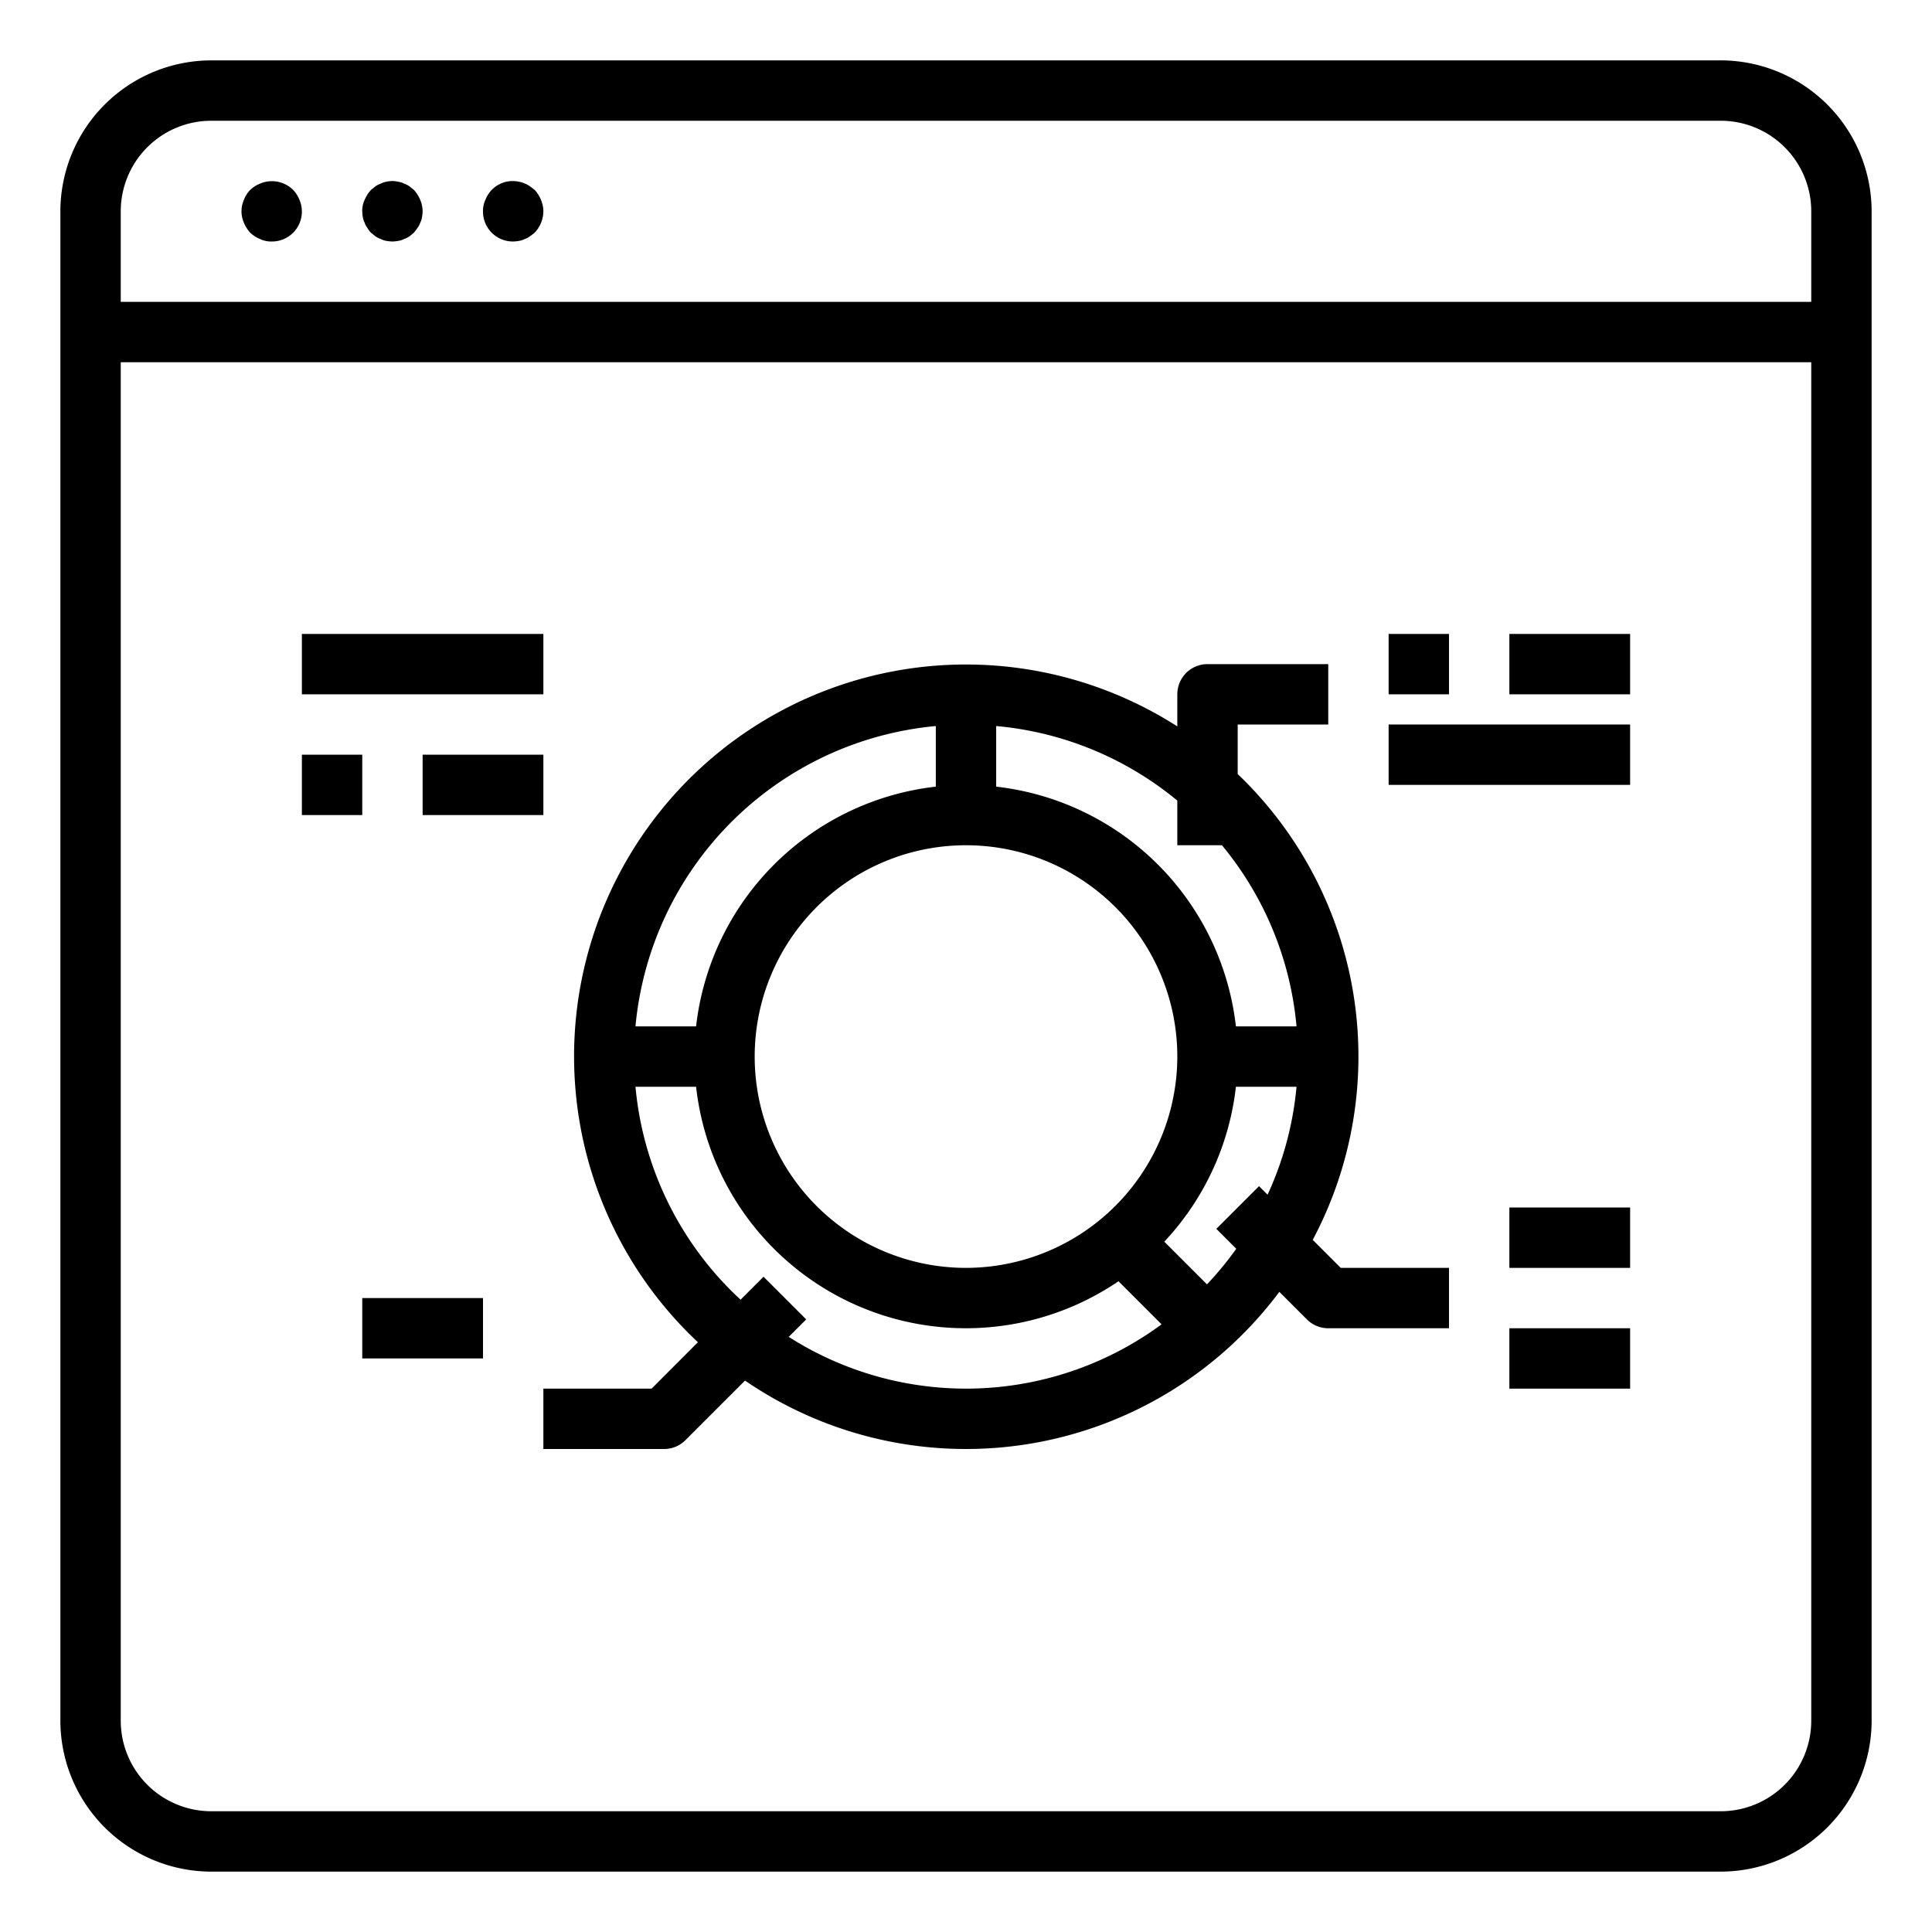 <svg xmlns="http://www.w3.org/2000/svg" viewBox="0 0 64 64" x="0px" y="0px"><g><path d="M57,2H7A5.006,5.006,0,0,0,2,7V57a5.006,5.006,0,0,0,5,5H57a5.006,5.006,0,0,0,5-5V7A5.006,5.006,0,0,0,57,2ZM7,4H57a3,3,0,0,1,3,3v3H4V7A3,3,0,0,1,7,4ZM57,60H7a3,3,0,0,1-3-3V12H60V57A3,3,0,0,1,57,60Z"></path><path d="M8.29,7.71a1.032,1.032,0,0,0,.33.21A.838.838,0,0,0,9,8a.99.99,0,0,0,1-1,1,1,0,0,0-.08-.38,1.032,1.032,0,0,0-.21-.33,1,1,0,0,0-1.09-.21,1.032,1.032,0,0,0-.33.21.933.933,0,0,0-.21.33.942.942,0,0,0,0,.76A1.155,1.155,0,0,0,8.29,7.71Z"></path><path d="M12.08,7.38a.556.556,0,0,0,.09.17.955.955,0,0,0,.12.16l.149.12a.782.782,0,0,0,.181.09.636.636,0,0,0,.18.06A1.355,1.355,0,0,0,13,8a1.2,1.2,0,0,0,.189-.02.609.609,0,0,0,.191-.06.776.776,0,0,0,.18-.09l.15-.12c.04-.05.08-.1.12-.16a.578.578,0,0,0,.09-.17.6.6,0,0,0,.059-.18A1.362,1.362,0,0,0,14,7a1,1,0,0,0-.08-.38,1.155,1.155,0,0,0-.21-.33l-.15-.12a.776.776,0,0,0-.18-.09.609.609,0,0,0-.191-.06.852.852,0,0,0-.389,0,.636.636,0,0,0-.18.06.782.782,0,0,0-.181.09l-.149.12a1.155,1.155,0,0,0-.21.33A.838.838,0,0,0,12,7a1.5,1.5,0,0,0,.02.2A.636.636,0,0,0,12.08,7.38Z"></path><path d="M17,8a1.2,1.2,0,0,0,.189-.02.609.609,0,0,0,.191-.06.568.568,0,0,0,.17-.09c.059-.04.11-.08.16-.12A1.052,1.052,0,0,0,18,7a1,1,0,0,0-.08-.38,1.032,1.032,0,0,0-.21-.33c-.05-.04-.1-.08-.16-.12a.568.568,0,0,0-.17-.09.609.609,0,0,0-.191-.06.965.965,0,0,0-1.109.6A.838.838,0,0,0,16,7a.99.99,0,0,0,1,1Z"></path><rect x="46" y="21" width="2" height="2"></rect><rect x="50" y="21" width="4" height="2"></rect><rect x="46" y="24" width="8" height="2"></rect><path d="M43.486,41.072A12.943,12.943,0,0,0,41,25.641V24h3V22H40a1,1,0,0,0-1,1v1.063a12.981,12.981,0,0,0-15.881,20.4L21.586,46H18v2h4a1,1,0,0,0,.707-.293l1.973-1.973a12.953,12.953,0,0,0,17.7-2.94l.913.913A1,1,0,0,0,44,44h4V42H44.414ZM40.479,28a10.943,10.943,0,0,1,2.47,6H40.941A9.012,9.012,0,0,0,33,26.059V24.051a10.943,10.943,0,0,1,6,2.47V28ZM32,42a7,7,0,1,1,7-7A7.008,7.008,0,0,1,32,42ZM31,24.051v2.008A9.012,9.012,0,0,0,23.059,34H21.051A11.01,11.01,0,0,1,31,24.051ZM26.128,44.286l.579-.579-1.414-1.414-.761.761A10.971,10.971,0,0,1,21.051,36h2.008a8.991,8.991,0,0,0,13.993,6.443l1.427,1.427a10.917,10.917,0,0,1-12.351.416Zm13.855-1.74-1.414-1.414A8.961,8.961,0,0,0,40.941,36h2.008a10.881,10.881,0,0,1-.959,3.576l-.283-.283-1.414,1.414.66.66A11.089,11.089,0,0,1,39.983,42.546Z"></path><rect x="50" y="40" width="4" height="2"></rect><rect x="50" y="44" width="4" height="2"></rect><rect x="12" y="43" width="4" height="2"></rect><rect x="10" y="21" width="8" height="2"></rect><rect x="10" y="25" width="2" height="2"></rect><rect x="14" y="25" width="4" height="2"></rect></g></svg>